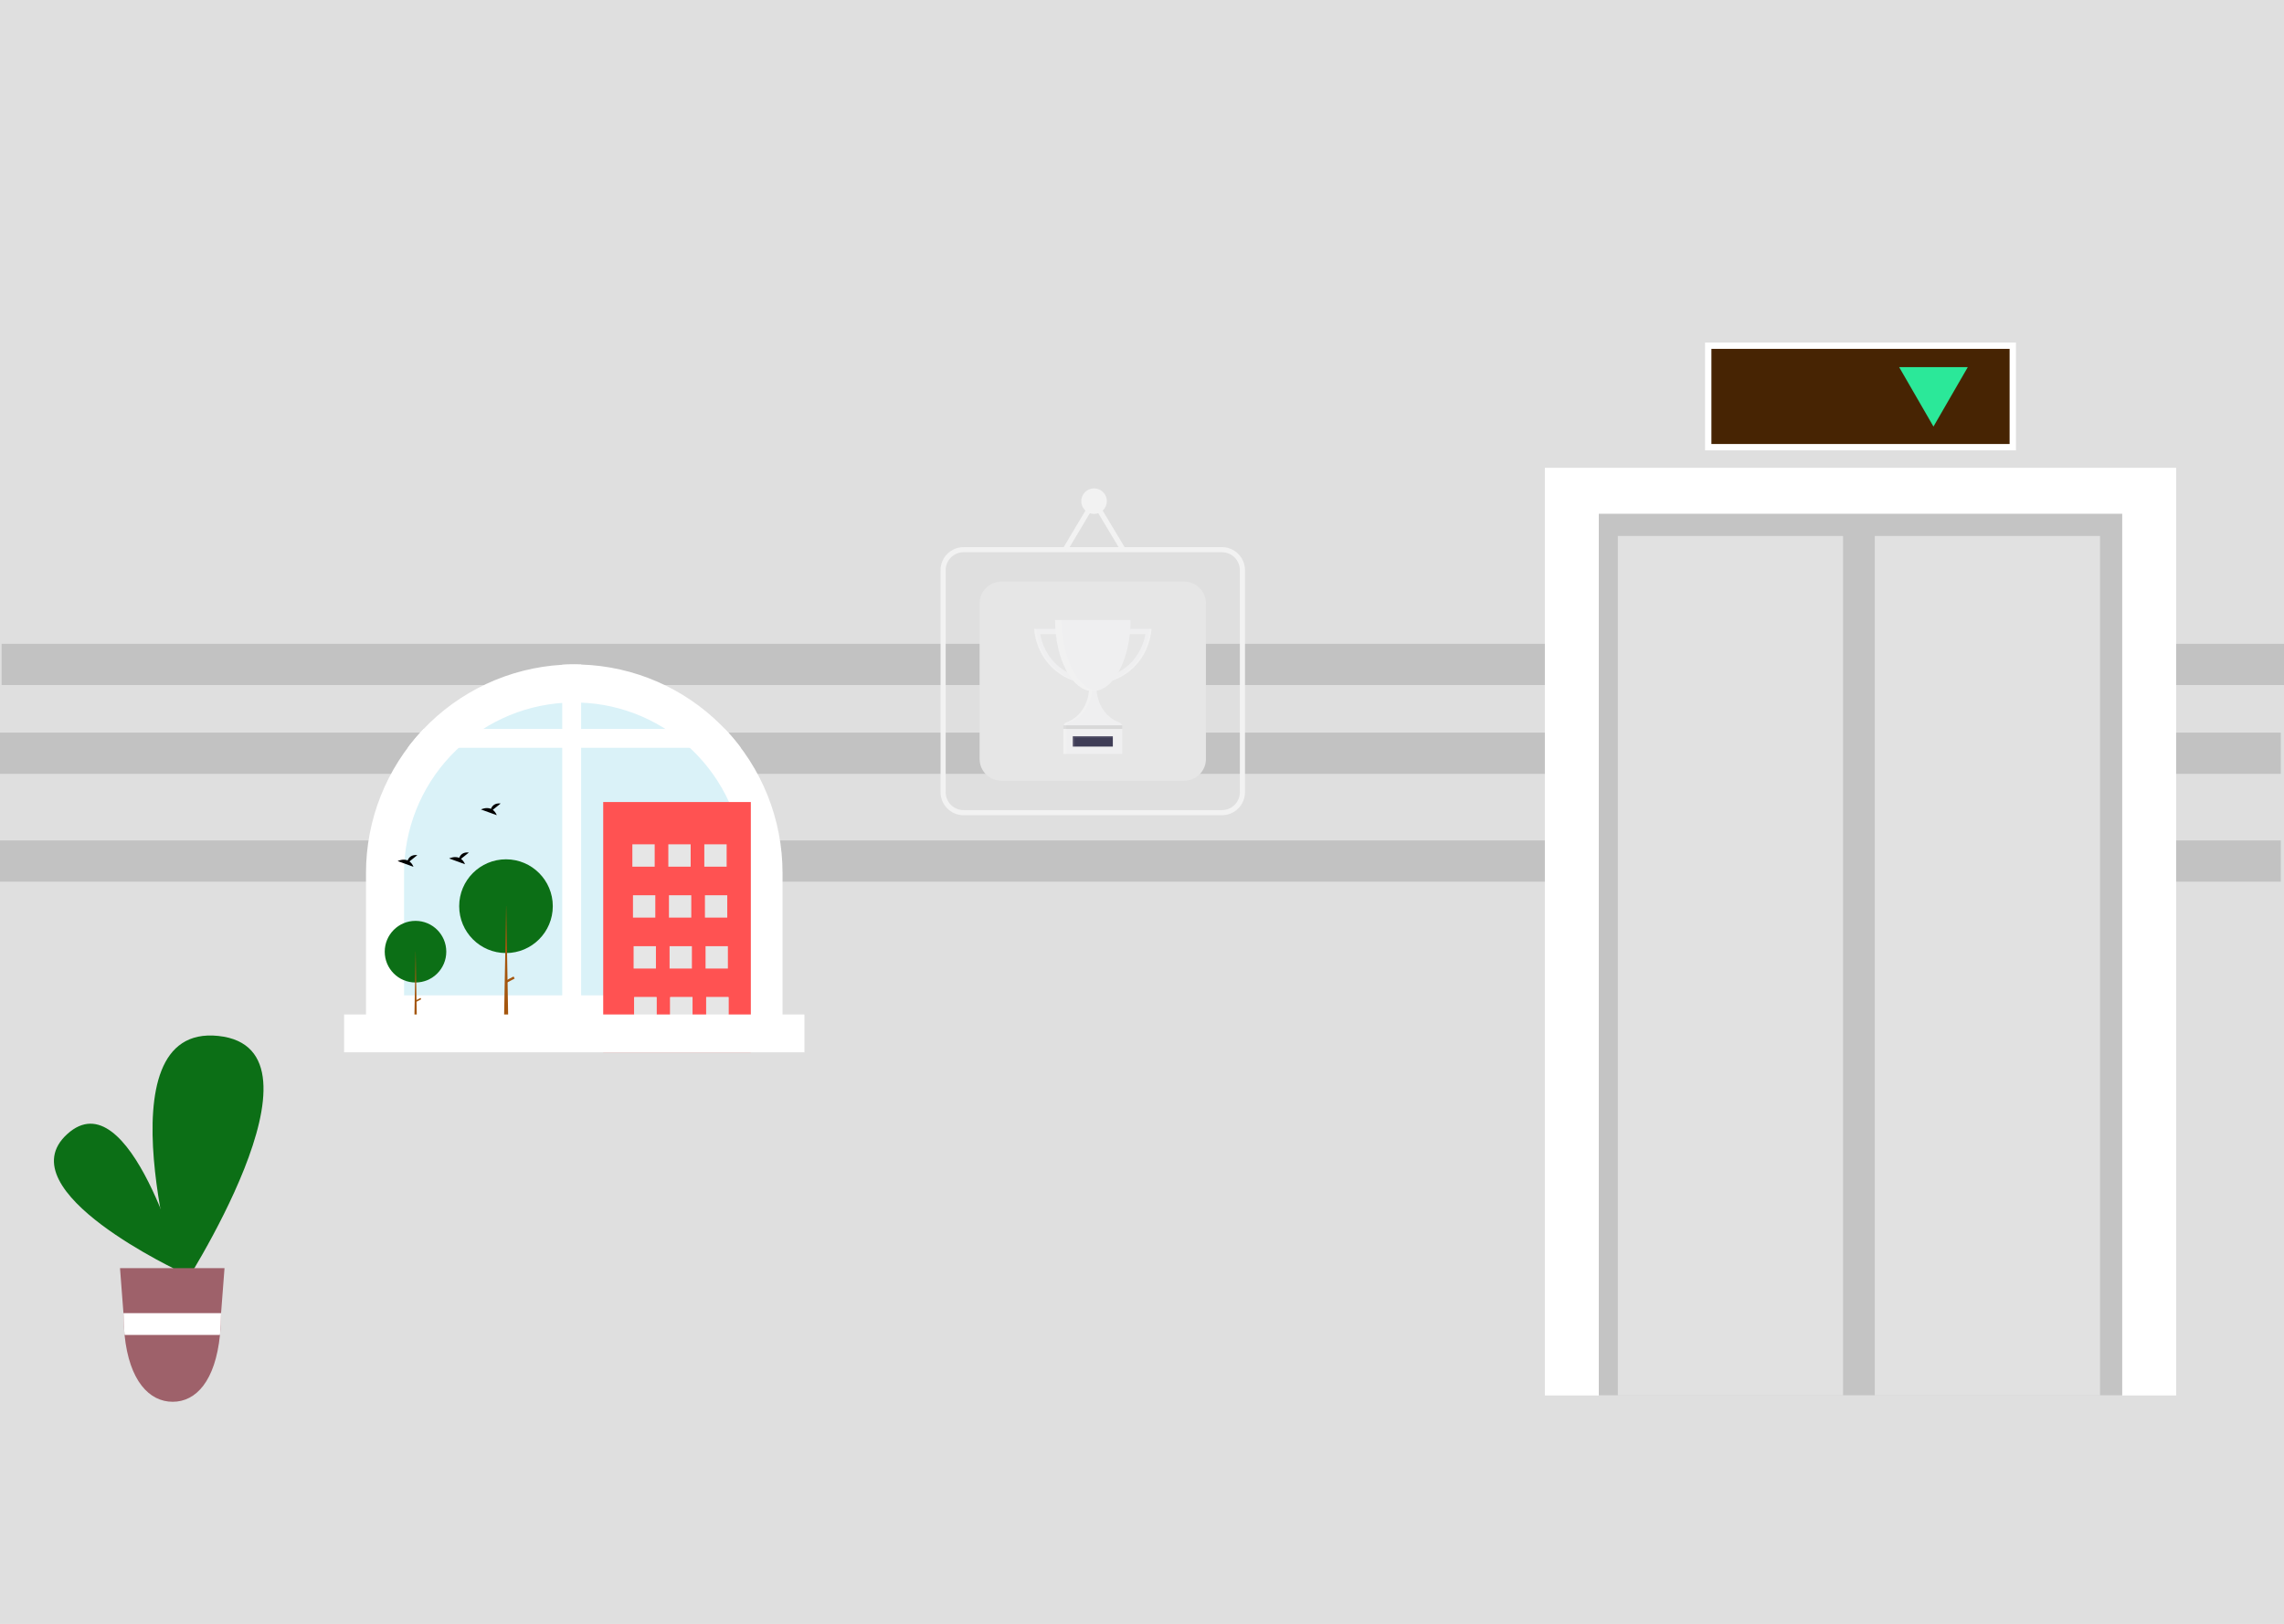 <svg width="1440" height="1024" viewBox="0 0 1440 1024" fill="none" xmlns="http://www.w3.org/2000/svg">
<rect x="0" y="0" width="1440" height="1024" fill="#808080" stroke="none"/>
<g clip-path="url(#clip0)">
<rect width="1440" height="1024" fill="white"/>
<rect width="1440" height="1024" fill="#DFDFDF"/>
<rect x="1" y="406" width="1440" height="26" fill="#C2C2C2"/>
<rect x="-2" y="462" width="1440" height="26" fill="#C2C2C2"/>
<rect x="-2" y="530" width="1440" height="26" fill="#C2C2C2"/>
<g clip-path="url(#clip1)">
<path d="M481.367 550.522V550.525V639.678H242.747V550.525C242.747 520.013 254.394 490.66 275.297 468.476C296.2 446.292 324.776 432.958 355.17 431.197L355.176 431.197C357.444 431.064 359.735 430.998 362.048 431H362.057C363.391 431 364.682 431.02 365.936 431.067L365.972 431.069L366.009 431.07C396.265 432.029 425.019 444.517 446.402 465.992L446.407 465.998L446.413 466.003C447.053 466.644 447.692 467.299 448.345 467.978C469.545 490.207 481.375 519.772 481.367 550.522Z" fill="#DAF2F8" stroke="white" stroke-width="24"/>
<path d="M366.389 419.076V651.678H354.477V419.217C356.984 419.071 359.511 418.998 362.057 419C363.509 419 364.954 419.022 366.389 419.076Z" fill="white"/>
<path d="M467.111 471.61H257.004C260.132 467.436 263.504 463.452 267.103 459.678H457.012C460.611 463.452 463.983 467.436 467.111 471.61Z" fill="white"/>
<path d="M473.38 505.78H380.305V663.61H473.38V505.78Z" fill="#FF5252"/>
<path d="M412.763 532.444H398.685V546.546H412.763V532.444Z" fill="#E6E6E6"/>
<path d="M435.446 532.444H421.367V546.546H435.446V532.444Z" fill="#E6E6E6"/>
<path d="M458.129 532.444H444.05V546.546H458.129V532.444Z" fill="#E6E6E6"/>
<path d="M413.154 564.565H399.075V578.667H413.154V564.565Z" fill="#E6E6E6"/>
<path d="M435.837 564.565H421.758V578.667H435.837V564.565Z" fill="#E6E6E6"/>
<path d="M458.519 564.565H444.44V578.667H458.519V564.565Z" fill="#E6E6E6"/>
<path d="M413.546 596.686H399.467V610.788H413.546V596.686Z" fill="#E6E6E6"/>
<path d="M436.228 596.686H422.149V610.788H436.228V596.686Z" fill="#E6E6E6"/>
<path d="M458.911 596.686H444.832V610.788H458.911V596.686Z" fill="#E6E6E6"/>
<path d="M413.936 628.807H399.857V642.909H413.936V628.807Z" fill="#E6E6E6"/>
<path d="M436.619 628.807H422.54V642.909H436.619V628.807Z" fill="#E6E6E6"/>
<path d="M459.302 628.807H445.223V642.909H459.302V628.807Z" fill="#E6E6E6"/>
<path d="M413.936 628.807H399.857V642.909H413.936V628.807Z" fill="#E6E6E6"/>
<path d="M436.619 628.807H422.54V642.909H436.619V628.807Z" fill="#E6E6E6"/>
<path d="M459.302 628.807H445.223V642.909H459.302V628.807Z" fill="#E6E6E6"/>
<path d="M261.965 619.586C272.681 619.586 281.369 610.884 281.369 600.15C281.369 589.415 272.681 580.714 261.965 580.714C251.248 580.714 242.561 589.415 242.561 600.15C242.561 610.884 251.248 619.586 261.965 619.586Z" fill="#0C6F16"/>
<path d="M262.017 600.15H262.071L263.031 655.254H261.005L262.017 600.15Z" fill="#A4560E"/>
<path d="M265.551 630.165L265.104 629.314L261.896 631.006L262.343 631.856L265.551 630.165Z" fill="#A4560E"/>
<path d="M319.012 601.014C335.309 601.014 348.52 587.781 348.52 571.458C348.52 555.135 335.309 541.902 319.012 541.902C302.716 541.902 289.505 555.135 289.505 571.458C289.505 587.781 302.716 601.014 319.012 601.014Z" fill="#0C6F16"/>
<path d="M319.094 571.458H319.175L320.634 655.254H317.554L319.094 571.458Z" fill="#A4560E"/>
<path d="M324.466 617.101L323.786 615.808L318.908 618.38L319.588 619.674L324.466 617.101Z" fill="#A4560E"/>
<path d="M258.152 543.236L263.136 539.242C259.264 538.814 257.673 540.93 257.022 542.604C253.997 541.346 250.703 542.995 250.703 542.995L260.677 546.621C260.174 545.275 259.298 544.101 258.152 543.236Z" fill="black"/>
<path d="M310.676 510.693L315.661 506.7C311.789 506.272 310.197 508.387 309.546 510.062C306.521 508.804 303.228 510.453 303.228 510.453L313.201 514.079C312.698 512.733 311.822 511.559 310.676 510.693Z" fill="black"/>
<path d="M290.641 541.609L295.626 537.615C291.753 537.187 290.162 539.303 289.511 540.977C286.486 539.719 283.192 541.368 283.192 541.368L293.166 544.995C292.663 543.648 291.787 542.474 290.641 541.609Z" fill="black"/>
<path d="M507.175 639.746H216.939V663.61H507.175V639.746Z" fill="white"/>
</g>
<path d="M115.254 802.713C115.254 802.713 2.948 751.013 42.401 715.161C81.855 679.309 115.254 802.713 115.254 802.713Z" fill="#0C6F16"/>
<path d="M113.3 814.777C113.3 814.777 61.68 645.171 137.692 653.282C213.705 661.393 113.3 814.777 113.3 814.777Z" fill="#0C6F16"/>
<path d="M75.663 799.735L77.83 828.106L77.864 828.596C77.862 833.027 78.086 837.455 78.535 841.862C81.475 870.801 94.113 883.99 108.884 883.99C123.654 883.99 135.742 870.801 138.682 841.862C139.131 837.455 139.355 833.027 139.353 828.596L139.37 828.201L139.379 828.106L141.554 799.735H75.663Z" fill="#9E616A"/>
<path d="M139.379 828.106L139.371 828.201L139.353 828.596C139.355 833.027 139.132 837.455 138.683 841.862H78.535C78.086 837.455 77.862 833.027 77.865 828.596L77.83 828.106H139.379Z" fill="white"/>
<path d="M770.414 514.091H607.516C603.667 514.086 599.978 512.558 597.256 509.841C594.535 507.125 593.004 503.442 593 499.6V359.522C593.004 355.68 594.535 351.997 597.256 349.281C599.978 346.564 603.667 345.036 607.516 345.031H770.414C774.262 345.036 777.952 346.564 780.673 349.281C783.394 351.997 784.925 355.68 784.929 359.522V499.6C784.925 503.442 783.394 507.125 780.673 509.841C777.952 512.558 774.262 514.086 770.414 514.091ZM607.516 348.252C604.522 348.255 601.653 349.444 599.536 351.556C597.42 353.669 596.229 356.534 596.226 359.522V499.6C596.229 502.588 597.42 505.453 599.536 507.566C601.653 509.678 604.522 510.867 607.516 510.87H770.414C773.407 510.867 776.277 509.678 778.393 507.566C780.51 505.453 781.7 502.588 781.704 499.6V359.522C781.7 356.534 780.51 353.669 778.393 351.556C776.277 349.444 773.407 348.255 770.414 348.252H607.516Z" fill="#F2F2F2"/>
<path d="M746.598 492.355H631.334C627.7 492.351 624.215 490.908 621.645 488.342C619.075 485.777 617.629 482.298 617.625 478.67V380.454C617.629 376.826 619.075 373.347 621.645 370.782C624.215 368.216 627.7 366.773 631.334 366.769H746.598C750.233 366.773 753.718 368.216 756.288 370.782C758.858 373.347 760.304 376.826 760.308 380.454V478.67C760.304 482.298 758.858 485.777 756.288 488.342C753.718 490.908 750.233 492.351 746.598 492.355Z" fill="#E6E6E6"/>
<path d="M689.772 324.101C694.226 324.101 697.837 320.497 697.837 316.05C697.837 311.604 694.226 308 689.772 308C685.318 308 681.708 311.604 681.708 316.05C681.708 320.497 685.318 324.101 689.772 324.101Z" fill="#F2F2F2"/>
<path d="M706.727 347.469L689.776 319.191L672.922 347.464L670.149 345.819L689.768 312.909L709.495 345.814L706.727 347.469Z" fill="#F2F2F2"/>
<path d="M725.933 396.541L725.799 398.337C725.779 398.581 725.313 404.39 721.874 411.178C718.922 417.001 713.178 424.584 702.335 428.846C701.488 429.181 700.61 429.493 699.7 429.783L698.685 426.595C701.234 425.793 703.689 424.719 706.008 423.392C711.535 420.2 715.833 415.645 718.83 409.783C720.42 406.663 721.553 403.329 722.194 399.886H709.857V396.541H725.933Z" fill="#EFEFF0"/>
<path opacity="0.1" d="M701.006 428.848C711.848 424.586 717.594 417.005 720.543 411.182C723.983 404.394 724.451 398.589 724.469 398.341L724.603 396.545H725.98L725.846 398.341C725.829 398.585 725.36 404.394 721.921 411.182C718.969 417.005 713.226 424.586 702.384 428.848C701.538 429.183 700.659 429.495 699.747 429.787L699.613 429.368C700.088 429.198 700.553 429.025 701.006 428.848Z" fill="white"/>
<path d="M679.299 426.595L678.284 429.783C677.372 429.492 676.493 429.179 675.647 428.844C664.805 424.582 659.06 417.001 656.11 411.178C652.671 404.39 652.202 398.585 652.185 398.337L652.051 396.541H668.119V399.886H655.78C656.425 403.33 657.561 406.663 659.154 409.783C662.151 415.645 666.446 420.2 671.973 423.39C674.293 424.718 676.749 425.793 679.299 426.595Z" fill="#EFEFF0"/>
<path opacity="0.1" d="M676.974 428.848C666.132 424.586 660.386 417.005 657.437 411.182C653.997 404.394 653.529 398.589 653.511 398.341L653.377 396.545H652L652.134 398.341C652.152 398.585 652.62 404.394 656.059 411.182C659.011 417.005 664.754 424.586 675.596 428.848C676.442 429.183 677.321 429.495 678.233 429.787L678.367 429.368C677.893 429.198 677.429 429.025 676.974 428.848Z" fill="white"/>
<path d="M707.553 457.409V475.446H670.429V457.409L671.609 455.835C683.64 451.565 686.078 440.43 686.564 436.024C686.636 435.415 686.677 434.803 686.688 434.19H691.278C691.288 434.803 691.33 435.415 691.402 436.024C691.896 440.43 694.334 451.569 706.356 455.835L707.553 457.409Z" fill="#EFEFF0"/>
<path opacity="0.1" d="M707.553 457.409H670.429V459.672H707.553V457.409Z" fill="black"/>
<path opacity="0.1" d="M673.577 455.835C685.607 451.565 688.045 440.43 688.531 436.024C688.604 435.415 688.645 434.803 688.655 434.19H686.688C686.677 434.803 686.636 435.415 686.564 436.024C686.07 440.43 683.632 451.569 671.609 455.835L670.429 457.409V475.446H672.396V457.409L673.577 455.835Z" fill="white"/>
<path d="M665.184 391C665.268 415.804 675.894 435.863 688.992 435.863C702.091 435.863 712.715 415.804 712.801 391H665.184Z" fill="#EFEFF0"/>
<path opacity="0.1" d="M669.414 391H665.184C665.268 415.804 675.894 435.863 688.992 435.863C689.701 435.862 690.409 435.802 691.108 435.684C678.999 433.661 669.495 414.455 669.414 391Z" fill="white"/>
<path d="M701.616 464.313H676.365V470.807H701.616V464.313Z" fill="#3F3D56"/>
<path opacity="0.1" d="M677.546 465.199H701.616V464.313H676.365V470.807H677.546V465.199Z" fill="white"/>
<rect x="974" y="295" width="398" height="585" fill="white"/>
<rect x="1008" y="324" width="330" height="556" fill="#C4C4C4"/>
<rect x="1020" y="338" width="142" height="542" fill="#E1E1E1"/>
<rect x="1182" y="338" width="142" height="542" fill="#E1E1E1"/>
<rect x="1077" y="218" width="192" height="64" fill="#472403" stroke="white" stroke-width="4"/>
<path d="M1219 269L1240.65 231.5H1197.35L1219 269Z" fill="#2BE899"/>
</g>
<defs>
<clipPath id="clip0">
<rect width="1440" height="1024" fill="white"/>
</clipPath>
<clipPath id="clip1">
<rect width="462" height="352" fill="white" transform="translate(131 419)"/>
</clipPath>
</defs>
</svg>
